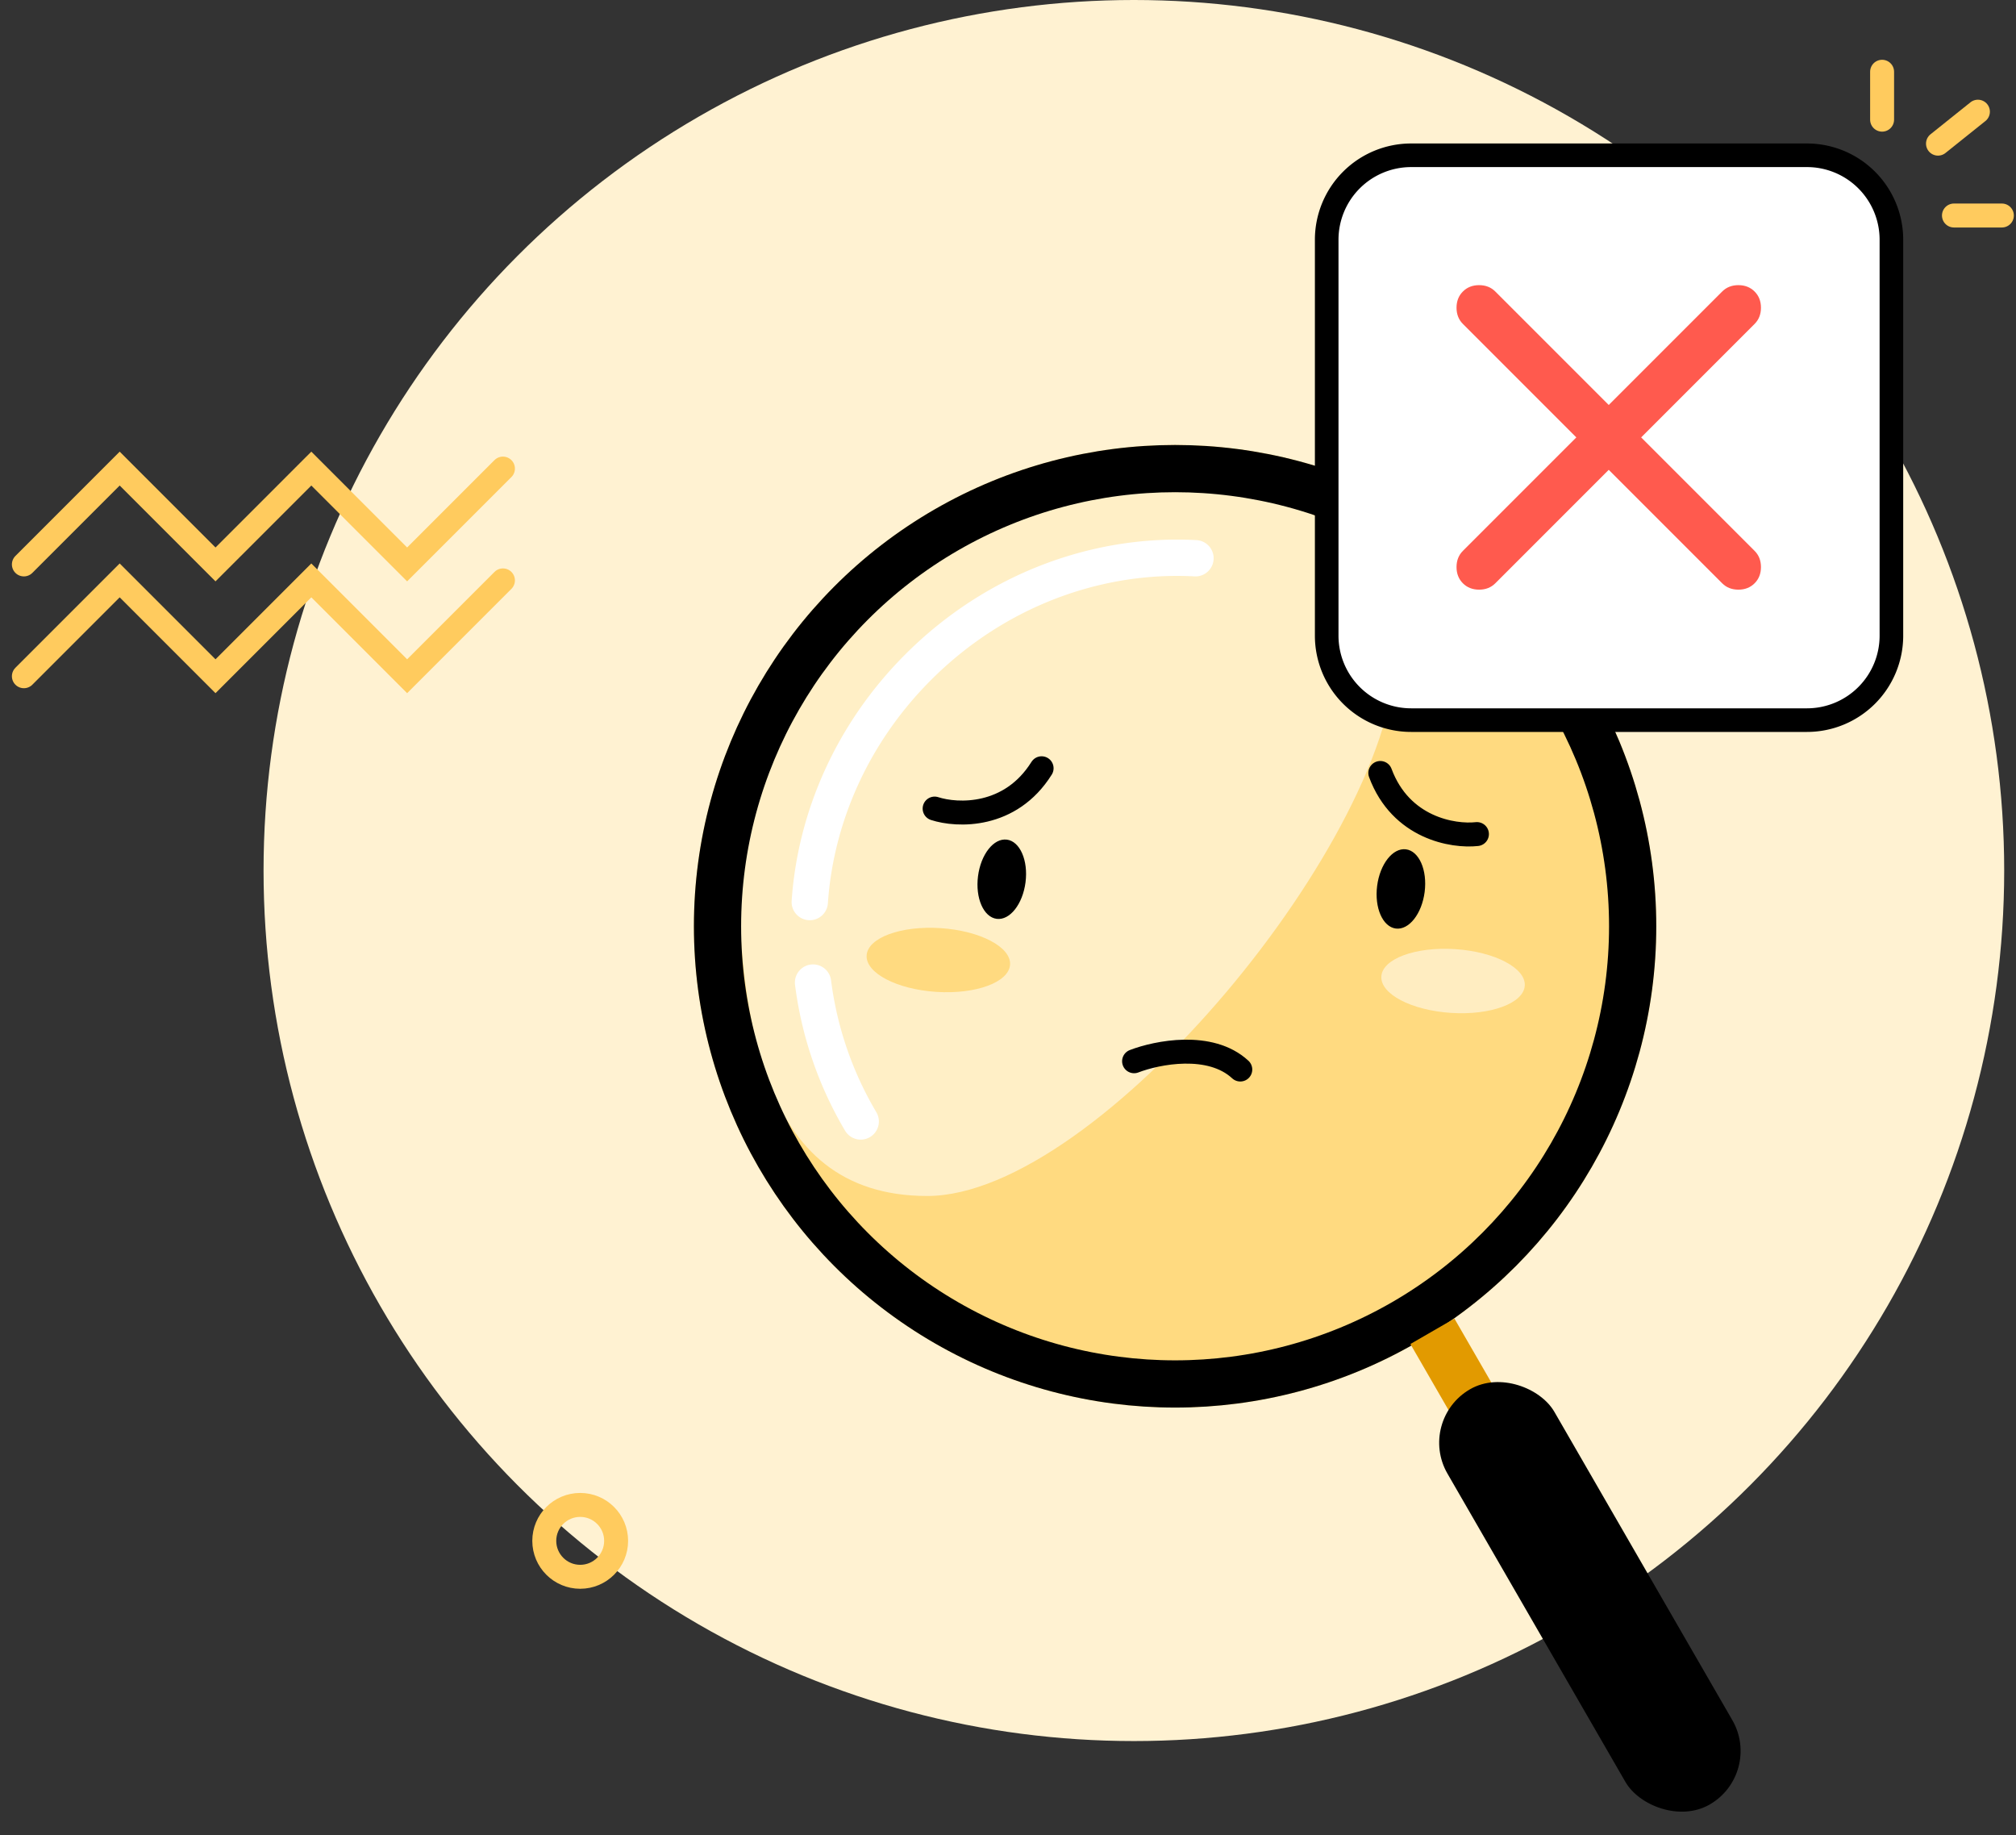 <svg width="167" height="152" viewBox="0 0 167 152" fill="none" xmlns="http://www.w3.org/2000/svg">
    <rect x="0" y="0" width="167" height="152" fill="#333333" stroke="none"/>
    <circle cx="93.927" cy="72.095" fill="#FFF2D2" r="72.095"/>
    <path d="M161.86 17.848h3.969M160.538 11.896l3.307-2.646M1.978 46.744l7.937-7.937 7.937 7.937 7.937-7.937 7.937 7.937 7.937-7.937M1.978 56.004l7.937-7.937 7.937 7.937 7.937-7.937 7.937 7.937 7.937-7.937" stroke="#FFCB5E" stroke-width="1.984" stroke-linecap="round"/>
    <circle cx="48.062" cy="127.61" r="2.976" stroke="#FFCB5E" stroke-width="1.984"/>
    <path d="M155.908 5.943V9.91" stroke="#FFCB5E" stroke-width="1.984" stroke-linecap="round"/>
    <circle cx="97.341" cy="76.712" r="39.86" fill="#FFDA80"/>
    <path d="M115.616 54.074c0 15.036-24.56 44.974-38.807 44.974-14.247 0-15.718-15.423-15.718-30.459 3.61-24.893 33.693-29.33 33.693-29.33s20.832-.22 20.832 14.815z" fill="#FFEFC6"/>
    <circle cx="97.341" cy="76.712" r="37.904" stroke="#000" stroke-width="3.911"/>
    <path d="M99.03 46.233c-8.092-.436-16.545 2.595-22.964 9.014-5.497 5.496-8.51 12.484-8.987 19.459M71.299 92.876a29.962 29.962 0 0 1-3.949-11.502" stroke="#fff" stroke-width="3.008" stroke-linecap="round"/>
    <path d="M77.422 66.964c1.876.61 6.273.796 8.862-3.339M122.345 69.076c-1.959.22-6.304-.487-8.004-5.06" stroke="#000" stroke-width="1.984" stroke-linecap="round"/>
    <ellipse cx="82.984" cy="72.816" rx="1.984" ry="3.307" transform="rotate(7.302 82.984 72.816)" fill="#000"/>
    <ellipse cx="116.046" cy="73.619" rx="1.984" ry="3.307" transform="rotate(7.302 116.046 73.62)" fill="#000"/>
    <path d="M93.944 87.89c1.897-.73 6.312-1.617 8.798.685" stroke="#000" stroke-width="1.984" stroke-linecap="round"/>
    <ellipse cx="120.368" cy="81.245" rx="5.953" ry="2.646" transform="rotate(3.716 120.368 81.245)" fill="#FFEDC1"/>
    <ellipse cx="77.731" cy="79.505" rx="5.953" ry="2.646" transform="rotate(3.716 77.731 79.505)" fill="#FFDA80"/>
    <path fill="#E29A00" d="m116.833 111.307 3.648-2.106 8.348 14.46-3.648 2.105z"/>
    <rect x="117.346" y="117.611" width="10.228" height="39.709" rx="5.114" transform="rotate(-30 117.346 117.611)" fill="#000"/>
    <path d="M116.895 12.86h32.79a6.994 6.994 0 0 1 6.994 6.995v32.79a6.994 6.994 0 0 1-6.994 6.994h-32.79a6.995 6.995 0 0 1-6.995-6.994v-32.79a6.995 6.995 0 0 1 6.995-6.995z" fill="#fff" stroke="#000" stroke-width="1.955"/>
    <path d="m133.264 38.91-9.397 9.397c-.351.351-.799.527-1.342.527-.544 0-.991-.176-1.343-.527-.351-.352-.527-.8-.527-1.343 0-.543.176-.99.527-1.342l9.397-9.397-9.397-9.398c-.351-.351-.527-.799-.527-1.342s.176-.99.527-1.342c.352-.352.799-.528 1.343-.528.543 0 .991.176 1.342.528l9.397 9.397 9.397-9.397c.352-.352.8-.528 1.343-.528.543 0 .991.176 1.342.528.352.351.528.799.528 1.342s-.176.99-.528 1.343l-9.397 9.397 9.397 9.397c.352.351.528.799.528 1.342 0 .544-.176.991-.528 1.343-.351.351-.799.527-1.342.527s-.991-.176-1.343-.527l-9.397-9.397z" fill="#FF5A4E"/>
</svg>

